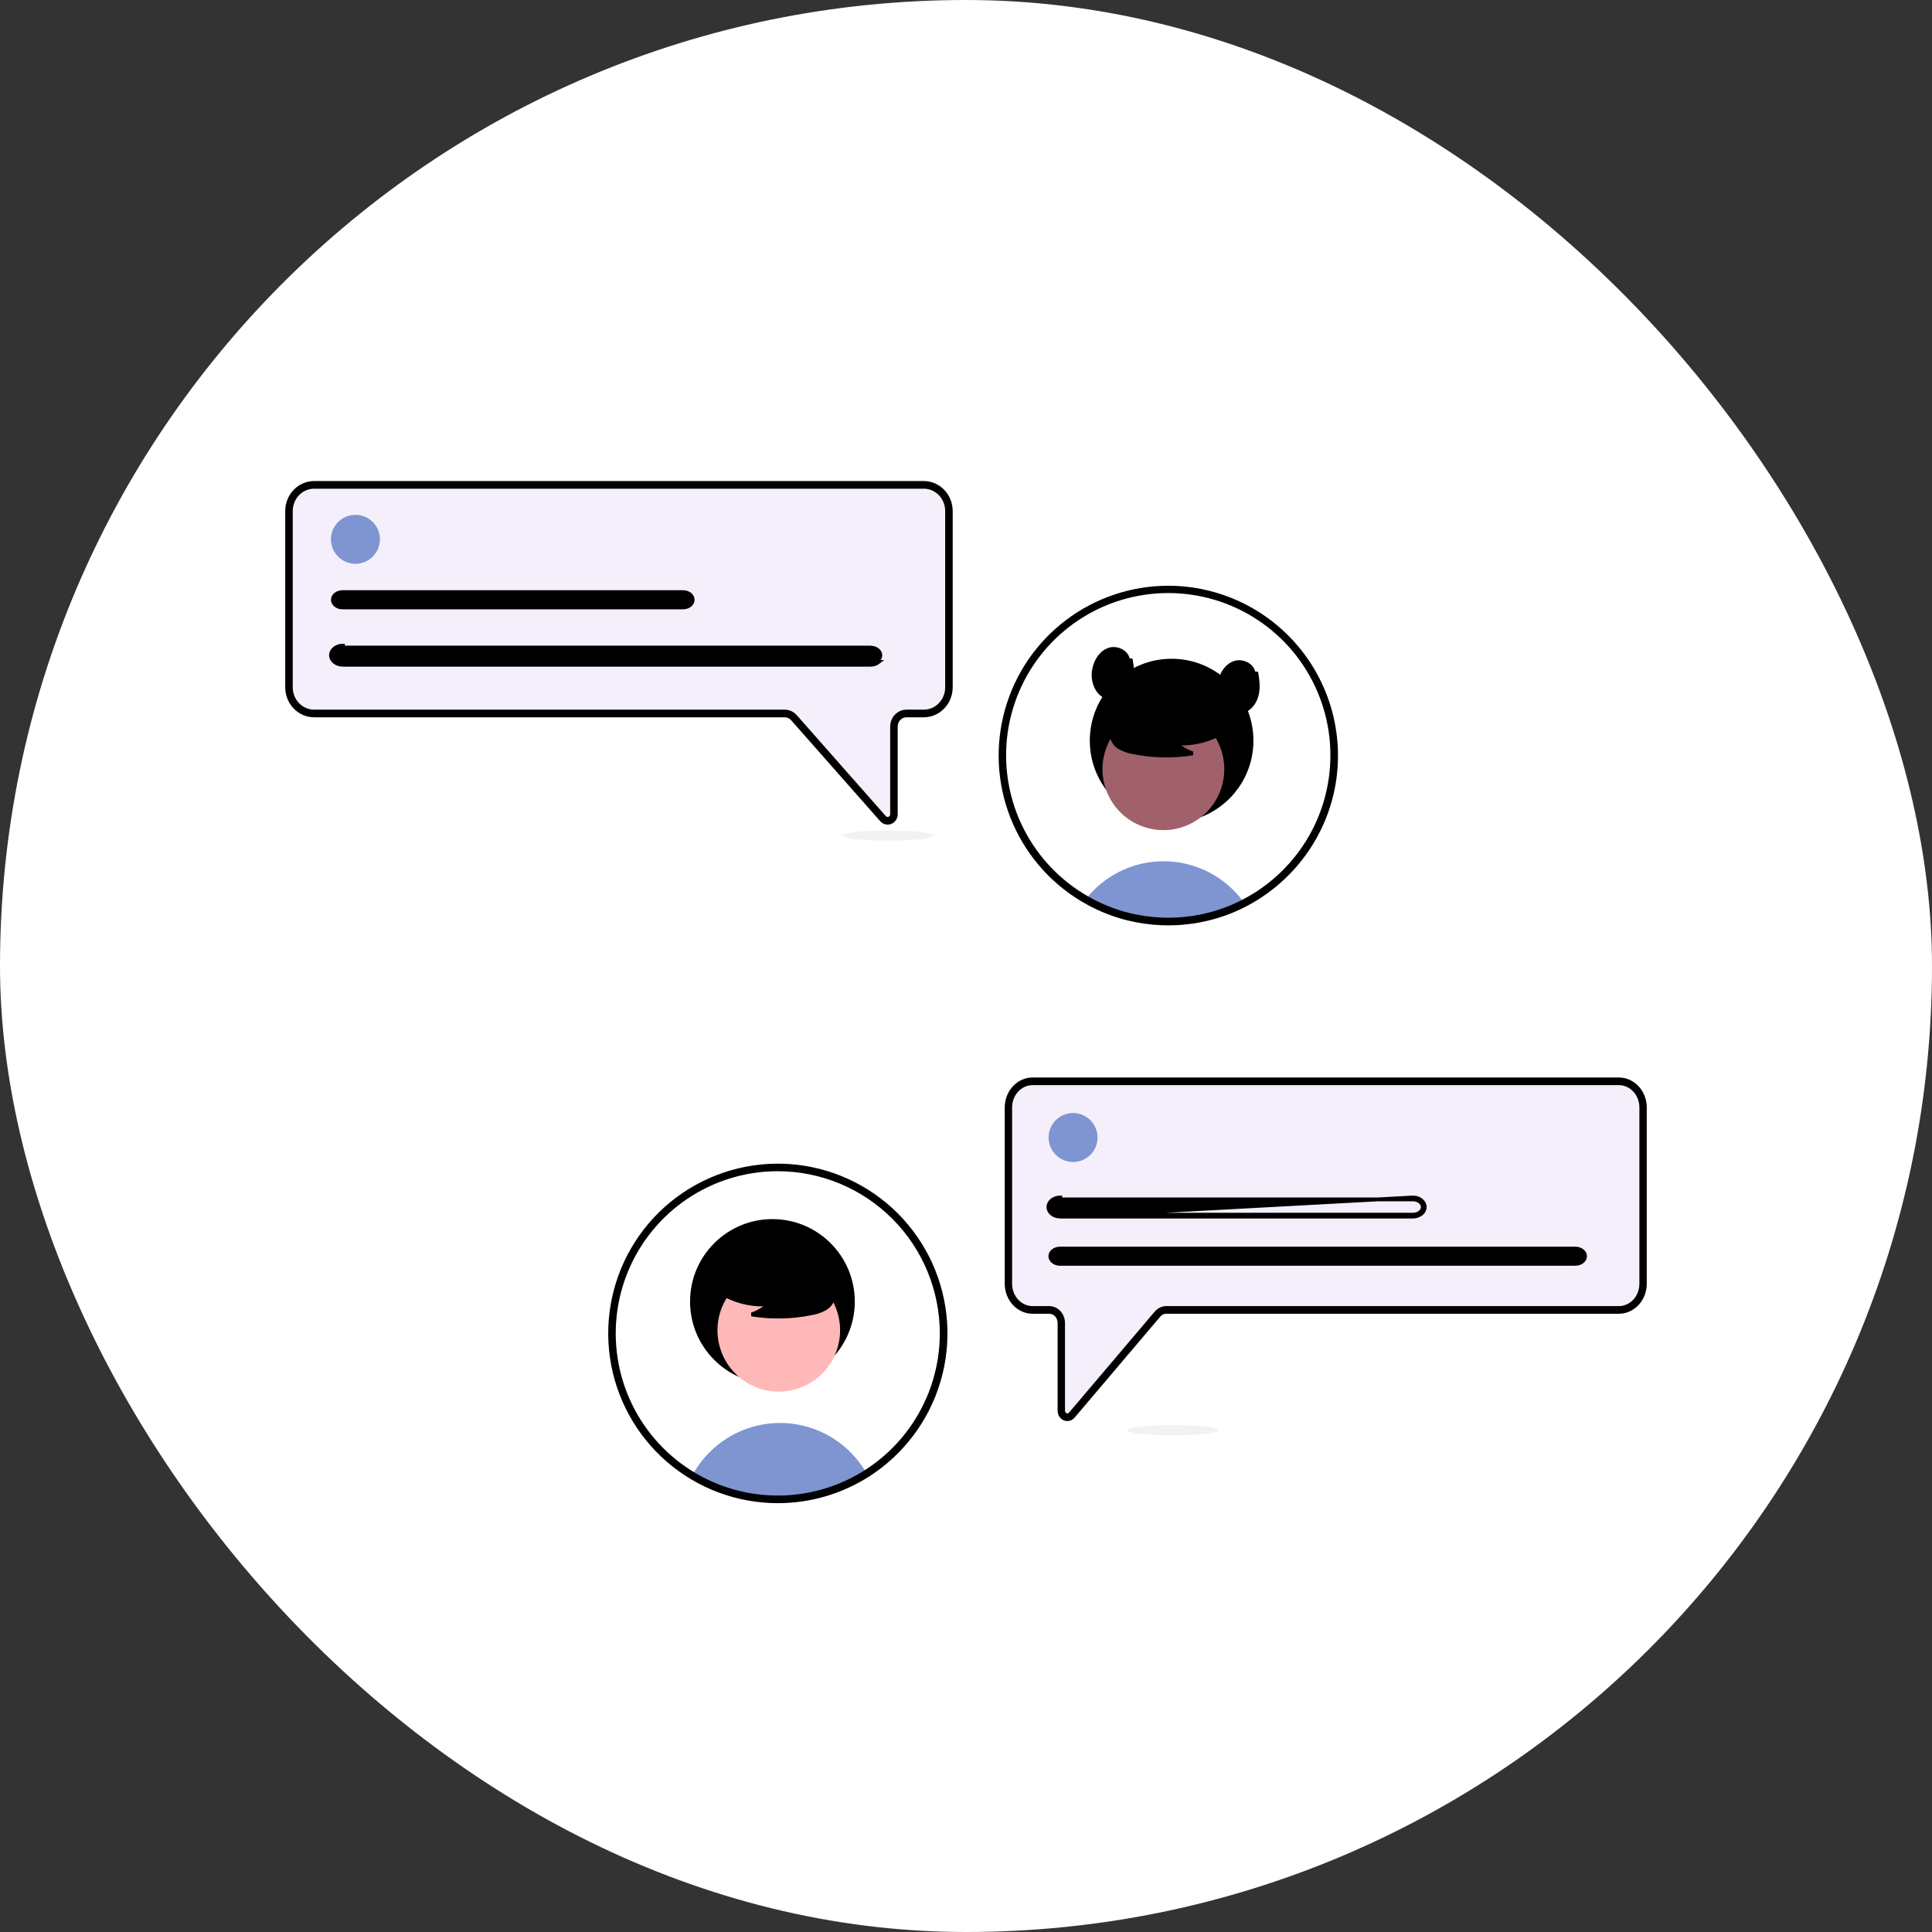 <svg width="148" height="148" viewBox="0 0 148 148" fill="none" xmlns="http://www.w3.org/2000/svg">
<rect x="0" y="0" width="148" height="148" fill="#333333" stroke="none"/>
<g id="step4">
<rect width="148" height="148" rx="74" fill="white"/>
<g id="chat">
<path id="Vector" d="M95.393 69.282C95.172 69.398 94.947 69.507 94.718 69.611C94.509 69.705 94.298 69.793 94.083 69.876C94.004 69.906 93.924 69.936 93.844 69.966C93.212 70.196 92.563 70.375 91.903 70.502C91.576 70.566 91.245 70.617 90.909 70.654C90.632 70.685 90.353 70.707 90.07 70.721C89.868 70.731 89.667 70.735 89.465 70.735C88.662 70.735 87.861 70.66 87.072 70.511C86.866 70.474 86.665 70.429 86.464 70.381C85.49 70.147 84.548 69.799 83.656 69.344C83.576 69.303 83.496 69.261 83.416 69.219C83.298 69.156 83.182 69.091 83.066 69.022C83.122 68.945 83.182 68.869 83.243 68.795C83.911 67.966 84.746 67.288 85.694 66.804C86.641 66.32 87.68 66.042 88.742 65.986C89.804 65.931 90.866 66.1 91.859 66.484C92.851 66.867 93.752 67.454 94.502 68.209C94.763 68.471 95.004 68.75 95.225 69.046C95.283 69.124 95.339 69.202 95.393 69.282Z" fill="#7F95D1"/>
<path id="Vector_2" d="M95.873 56.737C95.873 60.121 93.132 62.864 89.751 62.864C86.37 62.864 83.629 60.121 83.629 56.737C83.629 53.353 86.37 50.61 89.751 50.61C93.132 50.61 95.873 53.353 95.873 56.737Z" fill="black" stroke="black" stroke-width="0.292"/>
<path id="Vector_3" d="M91.358 63.019C93.619 61.782 94.45 58.945 93.214 56.682C91.978 54.42 89.143 53.588 86.883 54.825C84.622 56.062 83.791 58.899 85.027 61.161C86.263 63.424 89.097 64.255 91.358 63.019Z" fill="#A0616A"/>
<path id="Vector_4" d="M93.29 54.742C93.614 55.143 93.735 55.711 93.565 56.157C92.63 56.685 91.571 56.963 90.491 56.959L90.021 56.957L90.407 57.225C90.704 57.431 91.028 57.596 91.367 57.716C89.865 57.959 88.329 57.929 86.834 57.626L86.834 57.626L86.828 57.625C86.462 57.566 86.108 57.444 85.782 57.265C85.63 57.18 85.498 57.065 85.394 56.925C85.291 56.787 85.218 56.629 85.179 56.46C85.131 56.181 85.214 55.906 85.38 55.646C85.547 55.385 85.793 55.148 86.05 54.953C86.844 54.361 87.761 53.953 88.732 53.759C89.704 53.565 90.706 53.589 91.667 53.83C92.297 53.993 92.902 54.263 93.29 54.742Z" fill="black" stroke="black" stroke-width="0.292"/>
<path id="Vector_5" d="M89.498 45.021C86.696 45.021 83.971 45.937 81.738 47.631C79.505 49.324 77.886 51.702 77.129 54.402C76.371 57.102 76.517 59.975 77.543 62.585C78.569 65.194 80.419 67.396 82.812 68.855L82.894 68.904C82.963 68.945 83.031 68.985 83.1 69.024C83.216 69.093 83.331 69.158 83.45 69.221C83.53 69.263 83.61 69.305 83.689 69.345C84.581 69.801 85.524 70.149 86.497 70.383C86.699 70.431 86.9 70.475 87.106 70.513C87.894 70.662 88.695 70.737 89.498 70.737C89.701 70.737 89.902 70.733 90.103 70.723C90.386 70.71 90.666 70.687 90.943 70.655C91.278 70.618 91.609 70.568 91.936 70.504C92.597 70.377 93.246 70.198 93.878 69.968C93.958 69.938 94.038 69.908 94.116 69.878C94.332 69.795 94.543 69.707 94.751 69.612C94.98 69.51 95.205 69.4 95.427 69.284C97.649 68.119 99.486 66.334 100.714 64.145C100.72 64.134 100.727 64.122 100.733 64.111C101.388 62.934 101.853 61.66 102.11 60.338C102.471 58.476 102.417 56.557 101.95 54.719C101.483 52.88 100.617 51.168 99.411 49.705C98.206 48.241 96.692 47.062 94.978 46.252C93.265 45.443 91.393 45.022 89.498 45.021ZM100.499 63.944C100.487 63.964 100.477 63.984 100.466 64.002C99.262 66.159 97.451 67.914 95.258 69.048C95.04 69.162 94.817 69.27 94.591 69.37C94.404 69.454 94.213 69.534 94.02 69.608C93.939 69.64 93.856 69.671 93.774 69.7C93.228 69.899 92.668 70.06 92.099 70.18C91.677 70.27 91.251 70.337 90.821 70.381C90.557 70.41 90.289 70.43 90.019 70.44C89.846 70.447 89.672 70.451 89.498 70.451C88.721 70.452 87.946 70.38 87.183 70.235C86.718 70.15 86.259 70.037 85.808 69.898C85.12 69.686 84.452 69.415 83.811 69.088C83.737 69.05 83.662 69.011 83.59 68.971C83.485 68.915 83.38 68.858 83.277 68.797C83.2 68.754 83.123 68.708 83.047 68.662C83.003 68.637 82.959 68.61 82.914 68.582C80.817 67.293 79.143 65.416 78.102 63.183C77.06 60.951 76.697 58.462 77.056 56.024C77.415 53.587 78.482 51.309 80.123 49.472C81.765 47.636 83.909 46.323 86.289 45.695C88.669 45.067 91.182 45.152 93.514 45.94C95.847 46.728 97.897 48.184 99.41 50.127C100.923 52.071 101.833 54.416 102.027 56.872C102.22 59.328 101.689 61.787 100.499 63.944Z" fill="black" stroke="black" stroke-width="0.3"/>
<path id="Vector_6" d="M86.409 50.566L86.632 50.589C86.723 51.112 86.777 51.627 86.678 52.126C86.552 52.766 86.115 53.359 85.52 53.486L85.551 53.629L85.52 53.486C85 53.597 84.426 53.324 84.109 52.87C83.958 52.633 83.854 52.368 83.805 52.09C83.755 51.812 83.761 51.527 83.821 51.251L83.821 51.251L83.822 51.247C83.951 50.579 84.372 49.952 84.983 49.759C85.28 49.666 85.626 49.713 85.906 49.868C86.185 50.022 86.381 50.271 86.409 50.566Z" fill="black" stroke="black" stroke-width="0.292"/>
<path id="Vector_7" d="M96.026 51.576L96.249 51.599C96.34 52.122 96.394 52.637 96.295 53.136C96.169 53.776 95.733 54.369 95.138 54.496C94.618 54.607 94.043 54.334 93.727 53.88C93.575 53.642 93.471 53.377 93.422 53.1C93.372 52.822 93.378 52.536 93.439 52.26L93.439 52.26L93.439 52.257C93.568 51.589 93.989 50.962 94.6 50.769C94.897 50.675 95.243 50.723 95.523 50.877C95.802 51.031 95.998 51.281 96.026 51.576Z" fill="black" stroke="black" stroke-width="0.292"/>
<path id="Vector_8" d="M67.88 62.654C67.795 62.654 67.71 62.636 67.632 62.601C67.554 62.566 67.484 62.515 67.427 62.451L60.63 54.918C60.553 54.833 60.459 54.765 60.355 54.718C60.251 54.672 60.138 54.648 60.024 54.647H24.107C23.562 54.647 23.039 54.426 22.654 54.035C22.268 53.643 22.051 53.113 22.051 52.559V39.401C22.051 38.847 22.268 38.316 22.654 37.925C23.039 37.533 23.562 37.313 24.107 37.312H70.64C71.185 37.313 71.708 37.533 72.093 37.925C72.478 38.316 72.695 38.847 72.696 39.401V52.559C72.695 53.113 72.478 53.643 72.093 54.035C71.708 54.426 71.185 54.647 70.64 54.647H69.321C69.103 54.648 68.894 54.736 68.739 54.892C68.585 55.049 68.499 55.261 68.498 55.483V62.027C68.499 62.154 68.462 62.277 68.391 62.382C68.321 62.486 68.221 62.566 68.105 62.611C68.033 62.64 67.957 62.654 67.88 62.654Z" fill="#F4EFFA"/>
<path id="Vector_9" d="M67.997 63.019C67.911 63.019 67.826 63.001 67.748 62.965C67.67 62.929 67.6 62.876 67.542 62.81L60.72 55.077C60.643 54.989 60.549 54.919 60.444 54.871C60.339 54.823 60.226 54.798 60.112 54.798H24.063C23.516 54.798 22.992 54.572 22.605 54.169C22.218 53.767 22.001 53.222 22 52.654V39.144C22.001 38.576 22.218 38.031 22.605 37.629C22.992 37.227 23.516 37.001 24.063 37H70.767C71.314 37.001 71.838 37.227 72.225 37.629C72.612 38.031 72.829 38.576 72.83 39.144V52.654C72.829 53.222 72.612 53.767 72.225 54.169C71.838 54.572 71.314 54.798 70.767 54.798H69.443C69.224 54.798 69.014 54.889 68.859 55.05C68.704 55.211 68.617 55.429 68.617 55.656V62.376C68.618 62.505 68.58 62.632 68.51 62.739C68.439 62.846 68.339 62.928 68.223 62.975C68.151 63.004 68.074 63.019 67.997 63.019ZM24.063 37.286C23.589 37.286 23.135 37.482 22.799 37.831C22.464 38.179 22.276 38.651 22.275 39.144V52.654C22.276 53.147 22.464 53.619 22.799 53.968C23.135 54.316 23.589 54.512 24.063 54.513H60.112C60.264 54.513 60.415 54.546 60.555 54.61C60.694 54.673 60.82 54.767 60.923 54.883L67.745 62.617C67.791 62.67 67.853 62.707 67.92 62.724C67.988 62.74 68.058 62.735 68.123 62.709C68.188 62.683 68.243 62.637 68.282 62.577C68.321 62.518 68.342 62.448 68.342 62.376V55.656C68.343 55.353 68.459 55.062 68.665 54.848C68.871 54.633 69.151 54.513 69.443 54.513H70.767C71.241 54.512 71.695 54.316 72.031 53.968C72.366 53.619 72.555 53.147 72.555 52.654V39.144C72.555 38.651 72.366 38.179 72.031 37.831C71.695 37.482 71.241 37.286 70.767 37.286H24.063Z" fill="black" stroke="black" stroke-width="0.3"/>
<path id="Vector_10" d="M27.228 43.19C28.264 43.19 29.103 42.35 29.103 41.314C29.103 40.278 28.264 39.438 27.228 39.438C26.193 39.438 25.354 40.278 25.354 41.314C25.354 42.35 26.193 43.19 27.228 43.19Z" fill="#7F95D1"/>
<path id="Vector_11" d="M26.27 50.923H66.669C66.912 50.923 67.144 50.846 67.316 50.709L26.27 50.923ZM26.27 50.923C26.15 50.923 26.031 50.905 25.919 50.868C25.808 50.831 25.707 50.777 25.622 50.709C25.537 50.642 25.469 50.561 25.423 50.472C25.377 50.383 25.354 50.288 25.354 50.192C25.354 50.096 25.377 50.001 25.423 49.912C25.469 49.823 25.537 49.743 25.622 49.675C25.707 49.607 25.808 49.553 25.919 49.516C26.031 49.48 26.15 49.461 26.27 49.461V50.923ZM67.225 50.595C67.082 50.709 66.882 50.777 66.669 50.777L26.27 50.777L26.27 50.777C26.165 50.777 26.061 50.761 25.965 50.729C25.869 50.697 25.784 50.652 25.713 50.595C25.643 50.539 25.589 50.474 25.553 50.405C25.517 50.336 25.5 50.264 25.5 50.192C25.5 50.12 25.517 50.048 25.553 49.979C25.589 49.91 25.643 49.845 25.713 49.789C25.784 49.733 25.869 49.687 25.965 49.655C26.061 49.623 26.165 49.607 26.27 49.607H26.27H66.669C66.882 49.607 67.082 49.675 67.225 49.789C67.367 49.903 67.438 50.049 67.438 50.192C67.438 50.335 67.367 50.481 67.225 50.595Z" fill="black" stroke="black" stroke-width="0.292"/>
<path id="Vector_12" d="M26.232 46.531L26.232 46.531C26.132 46.531 26.034 46.514 25.943 46.483C25.852 46.452 25.771 46.406 25.704 46.35C25.637 46.295 25.586 46.23 25.551 46.16C25.517 46.091 25.5 46.018 25.5 45.945C25.5 45.873 25.517 45.8 25.551 45.73C25.586 45.661 25.637 45.596 25.704 45.54C25.771 45.484 25.852 45.439 25.943 45.408C26.034 45.376 26.132 45.36 26.232 45.36H26.232H52.331C52.533 45.36 52.722 45.427 52.858 45.541C52.993 45.653 53.062 45.8 53.062 45.945C53.062 46.091 52.993 46.238 52.858 46.35C52.722 46.464 52.533 46.531 52.331 46.531L26.232 46.531Z" fill="black" stroke="black" stroke-width="0.292"/>
<path id="Vector_13" d="M81.548 108.665C81.436 108.619 81.34 108.537 81.272 108.429C81.204 108.322 81.168 108.196 81.169 108.066V101.346C81.168 101.119 81.085 100.901 80.936 100.74C80.787 100.579 80.585 100.489 80.375 100.489H79.102C78.575 100.488 78.071 100.262 77.699 99.86C77.327 99.458 77.118 98.913 77.117 98.344V84.835C77.118 84.266 77.327 83.721 77.699 83.319C78.071 82.917 78.575 82.691 79.102 82.69H124.015C124.541 82.691 125.046 82.917 125.418 83.319C125.79 83.721 125.999 84.266 125.999 84.835V98.344C125.999 98.913 125.79 99.458 125.418 99.86C125.046 100.262 124.541 100.488 124.015 100.489H89.348C89.238 100.489 89.129 100.514 89.029 100.561C88.928 100.609 88.837 100.679 88.763 100.767L82.203 108.501C82.147 108.566 82.08 108.619 82.004 108.655C81.929 108.691 81.848 108.71 81.766 108.71C81.691 108.71 81.617 108.695 81.548 108.665Z" fill="#F4EFFA"/>
<path id="Vector_14" d="M81.548 108.665C81.436 108.619 81.34 108.537 81.272 108.429C81.204 108.322 81.168 108.196 81.169 108.066V101.346C81.168 101.119 81.085 100.901 80.936 100.74C80.787 100.579 80.585 100.489 80.375 100.489H79.102C78.575 100.488 78.071 100.262 77.699 99.86C77.327 99.458 77.118 98.913 77.117 98.344V84.835C77.118 84.266 77.327 83.721 77.699 83.319C78.071 82.917 78.575 82.691 79.102 82.69H124.015C124.541 82.691 125.046 82.917 125.418 83.319C125.79 83.721 125.999 84.266 125.999 84.835V98.344C125.999 98.913 125.79 99.458 125.418 99.86C125.046 100.262 124.541 100.488 124.015 100.489H89.348C89.238 100.489 89.129 100.514 89.029 100.561C88.928 100.609 88.837 100.679 88.763 100.767L82.203 108.501C82.147 108.566 82.08 108.619 82.004 108.655C81.929 108.691 81.848 108.71 81.766 108.71C81.691 108.71 81.617 108.695 81.548 108.665ZM79.102 82.976C78.645 82.977 78.208 83.173 77.886 83.521C77.564 83.869 77.382 84.342 77.382 84.835V98.344C77.382 98.837 77.564 99.309 77.886 99.658C78.208 100.006 78.645 100.202 79.102 100.203H80.375C80.655 100.203 80.924 100.324 81.123 100.538C81.321 100.753 81.433 101.043 81.433 101.346V108.066C81.433 108.138 81.453 108.208 81.491 108.268C81.528 108.327 81.582 108.373 81.644 108.399C81.706 108.425 81.774 108.43 81.839 108.414C81.904 108.398 81.963 108.361 82.008 108.307L88.568 100.574C88.667 100.457 88.788 100.364 88.922 100.3C89.056 100.236 89.201 100.203 89.348 100.203H124.015C124.471 100.202 124.908 100.006 125.231 99.658C125.553 99.309 125.734 98.837 125.735 98.344V84.835C125.734 84.342 125.553 83.869 125.231 83.521C124.908 83.173 124.471 82.977 124.015 82.976H79.102Z" fill="black" stroke="black" stroke-width="0.3"/>
<path id="Vector_15" d="M66.375 112.85C64.386 114.124 62.082 114.819 59.721 114.857C57.359 114.894 55.034 114.273 53.006 113.063C53.363 112.398 53.815 111.789 54.348 111.255C55.17 110.428 56.171 109.801 57.274 109.422C58.376 109.042 59.551 108.921 60.708 109.066C61.864 109.212 62.972 109.622 63.946 110.263C64.92 110.904 65.734 111.76 66.326 112.765C66.342 112.793 66.359 112.821 66.375 112.85Z" fill="#7F95D1"/>
<path id="Vector_16" d="M65.335 99.704C65.335 103.111 62.575 105.873 59.171 105.873C55.767 105.873 53.007 103.111 53.007 99.704C53.007 96.297 55.767 93.535 59.171 93.535C62.575 93.535 65.335 96.297 65.335 99.704Z" fill="black" stroke="black" stroke-width="0.292"/>
<path id="Vector_17" d="M63.779 104.16C65.023 101.882 64.187 99.026 61.911 97.781C59.635 96.536 56.782 97.373 55.538 99.651C54.294 101.928 55.13 104.784 57.406 106.029C59.682 107.274 62.535 106.437 63.779 104.16Z" fill="#FFB8B8"/>
<path id="Vector_18" d="M58.464 99.932C57.377 99.937 56.31 99.656 55.369 99.124C55.197 98.675 55.319 98.103 55.646 97.699C56.036 97.216 56.646 96.945 57.28 96.781C58.247 96.538 59.257 96.514 60.235 96.709C61.213 96.905 62.135 97.316 62.935 97.912C63.194 98.107 63.441 98.346 63.61 98.609C63.777 98.871 63.86 99.147 63.812 99.43C63.773 99.599 63.699 99.759 63.595 99.898C63.49 100.038 63.357 100.155 63.205 100.24C62.877 100.421 62.52 100.543 62.151 100.602L62.151 100.602L62.145 100.603C60.639 100.909 59.092 100.939 57.578 100.694C57.921 100.573 58.248 100.407 58.548 100.198L58.934 99.93L58.464 99.932Z" fill="black" stroke="black" stroke-width="0.292"/>
<path id="Vector_19" d="M59.582 115C56.492 114.999 53.505 113.883 51.171 111.857C48.836 109.83 47.31 107.03 46.872 103.968C46.434 100.907 47.113 97.79 48.786 95.189C50.458 92.589 53.012 90.679 55.977 89.81C58.943 88.941 62.123 89.171 64.932 90.459C67.742 91.746 69.994 94.004 71.275 96.819C72.555 99.633 72.779 102.816 71.905 105.782C71.031 108.748 69.117 111.3 66.516 112.969C64.447 114.296 62.04 115.001 59.582 115ZM59.582 89.57C57.097 89.57 54.668 90.307 52.602 91.689C50.535 93.07 48.925 95.034 47.974 97.331C47.023 99.629 46.774 102.157 47.259 104.596C47.743 107.035 48.94 109.275 50.697 111.034C52.454 112.792 54.693 113.99 57.13 114.475C59.567 114.96 62.093 114.711 64.389 113.759C66.685 112.807 68.647 111.196 70.027 109.128C71.408 107.06 72.144 104.629 72.144 102.142C72.14 98.809 70.816 95.613 68.461 93.256C66.106 90.9 62.913 89.574 59.582 89.57Z" fill="black" stroke="black" stroke-width="0.3"/>
<path id="Vector_20" d="M82.203 89.015C83.239 89.015 84.078 88.175 84.078 87.139C84.078 86.103 83.239 85.263 82.203 85.263C81.168 85.263 80.328 86.103 80.328 87.139C80.328 88.175 81.168 89.015 82.203 89.015Z" fill="#7F95D1"/>
<path id="Vector_21" d="M81.208 96.817L81.208 96.817C81.106 96.817 81.005 96.8 80.912 96.769C80.819 96.737 80.736 96.692 80.667 96.636C80.599 96.579 80.546 96.515 80.511 96.445C80.476 96.376 80.459 96.304 80.459 96.231C80.459 96.159 80.476 96.087 80.511 96.017C80.546 95.948 80.599 95.883 80.667 95.827C80.736 95.771 80.819 95.725 80.912 95.694C81.005 95.662 81.106 95.646 81.208 95.646H81.208H120.674C120.881 95.646 121.075 95.714 121.214 95.827C121.353 95.941 121.423 96.087 121.423 96.231C121.423 96.376 121.353 96.522 121.214 96.635C121.075 96.749 120.881 96.817 120.674 96.817L81.208 96.817Z" fill="black" stroke="black" stroke-width="0.292"/>
<path id="Vector_22" d="M81.222 93.195H108.234C108.475 93.195 108.706 93.118 108.876 92.981C109.046 92.844 109.141 92.658 109.141 92.464C109.141 92.27 109.046 92.085 108.876 91.948C108.706 91.81 108.475 91.733 108.234 91.733L81.222 93.195ZM81.222 93.195C81.102 93.196 80.984 93.177 80.874 93.14C80.763 93.103 80.663 93.05 80.579 92.982C80.494 92.914 80.427 92.833 80.382 92.744C80.336 92.656 80.312 92.56 80.312 92.464C80.312 92.368 80.336 92.273 80.382 92.184C80.427 92.096 80.494 92.015 80.579 91.947C80.663 91.879 80.763 91.825 80.874 91.788C80.984 91.752 81.102 91.733 81.222 91.733V93.195ZM108.234 91.879C108.445 91.879 108.643 91.947 108.784 92.061C108.925 92.175 108.995 92.321 108.995 92.464C108.995 92.608 108.925 92.754 108.784 92.867C108.643 92.981 108.445 93.049 108.234 93.049L81.222 93.049L81.221 93.049C81.117 93.049 81.015 93.033 80.92 93.001C80.825 92.97 80.74 92.924 80.67 92.868C80.6 92.812 80.547 92.747 80.512 92.677C80.476 92.609 80.459 92.536 80.459 92.464C80.459 92.392 80.476 92.32 80.512 92.251C80.547 92.182 80.6 92.117 80.67 92.061C80.74 92.004 80.825 91.959 80.92 91.927C81.015 91.895 81.117 91.879 81.221 91.879H81.222H108.234Z" fill="black" stroke="black" stroke-width="0.292"/>
<path id="Vector_23" d="M89.873 109.949C91.805 109.949 93.371 109.775 93.371 109.561C93.371 109.346 91.805 109.172 89.873 109.172C87.941 109.172 86.375 109.346 86.375 109.561C86.375 109.775 87.941 109.949 89.873 109.949Z" fill="#F2F2F2"/>
<path id="Vector_24" d="M68.021 64.394C69.953 64.394 71.519 64.221 71.519 64.006C71.519 63.792 69.953 63.618 68.021 63.618C66.09 63.618 64.523 63.792 64.523 64.006C64.523 64.221 66.09 64.394 68.021 64.394Z" fill="#F2F2F2"/>
</g>
</g>
</svg>
